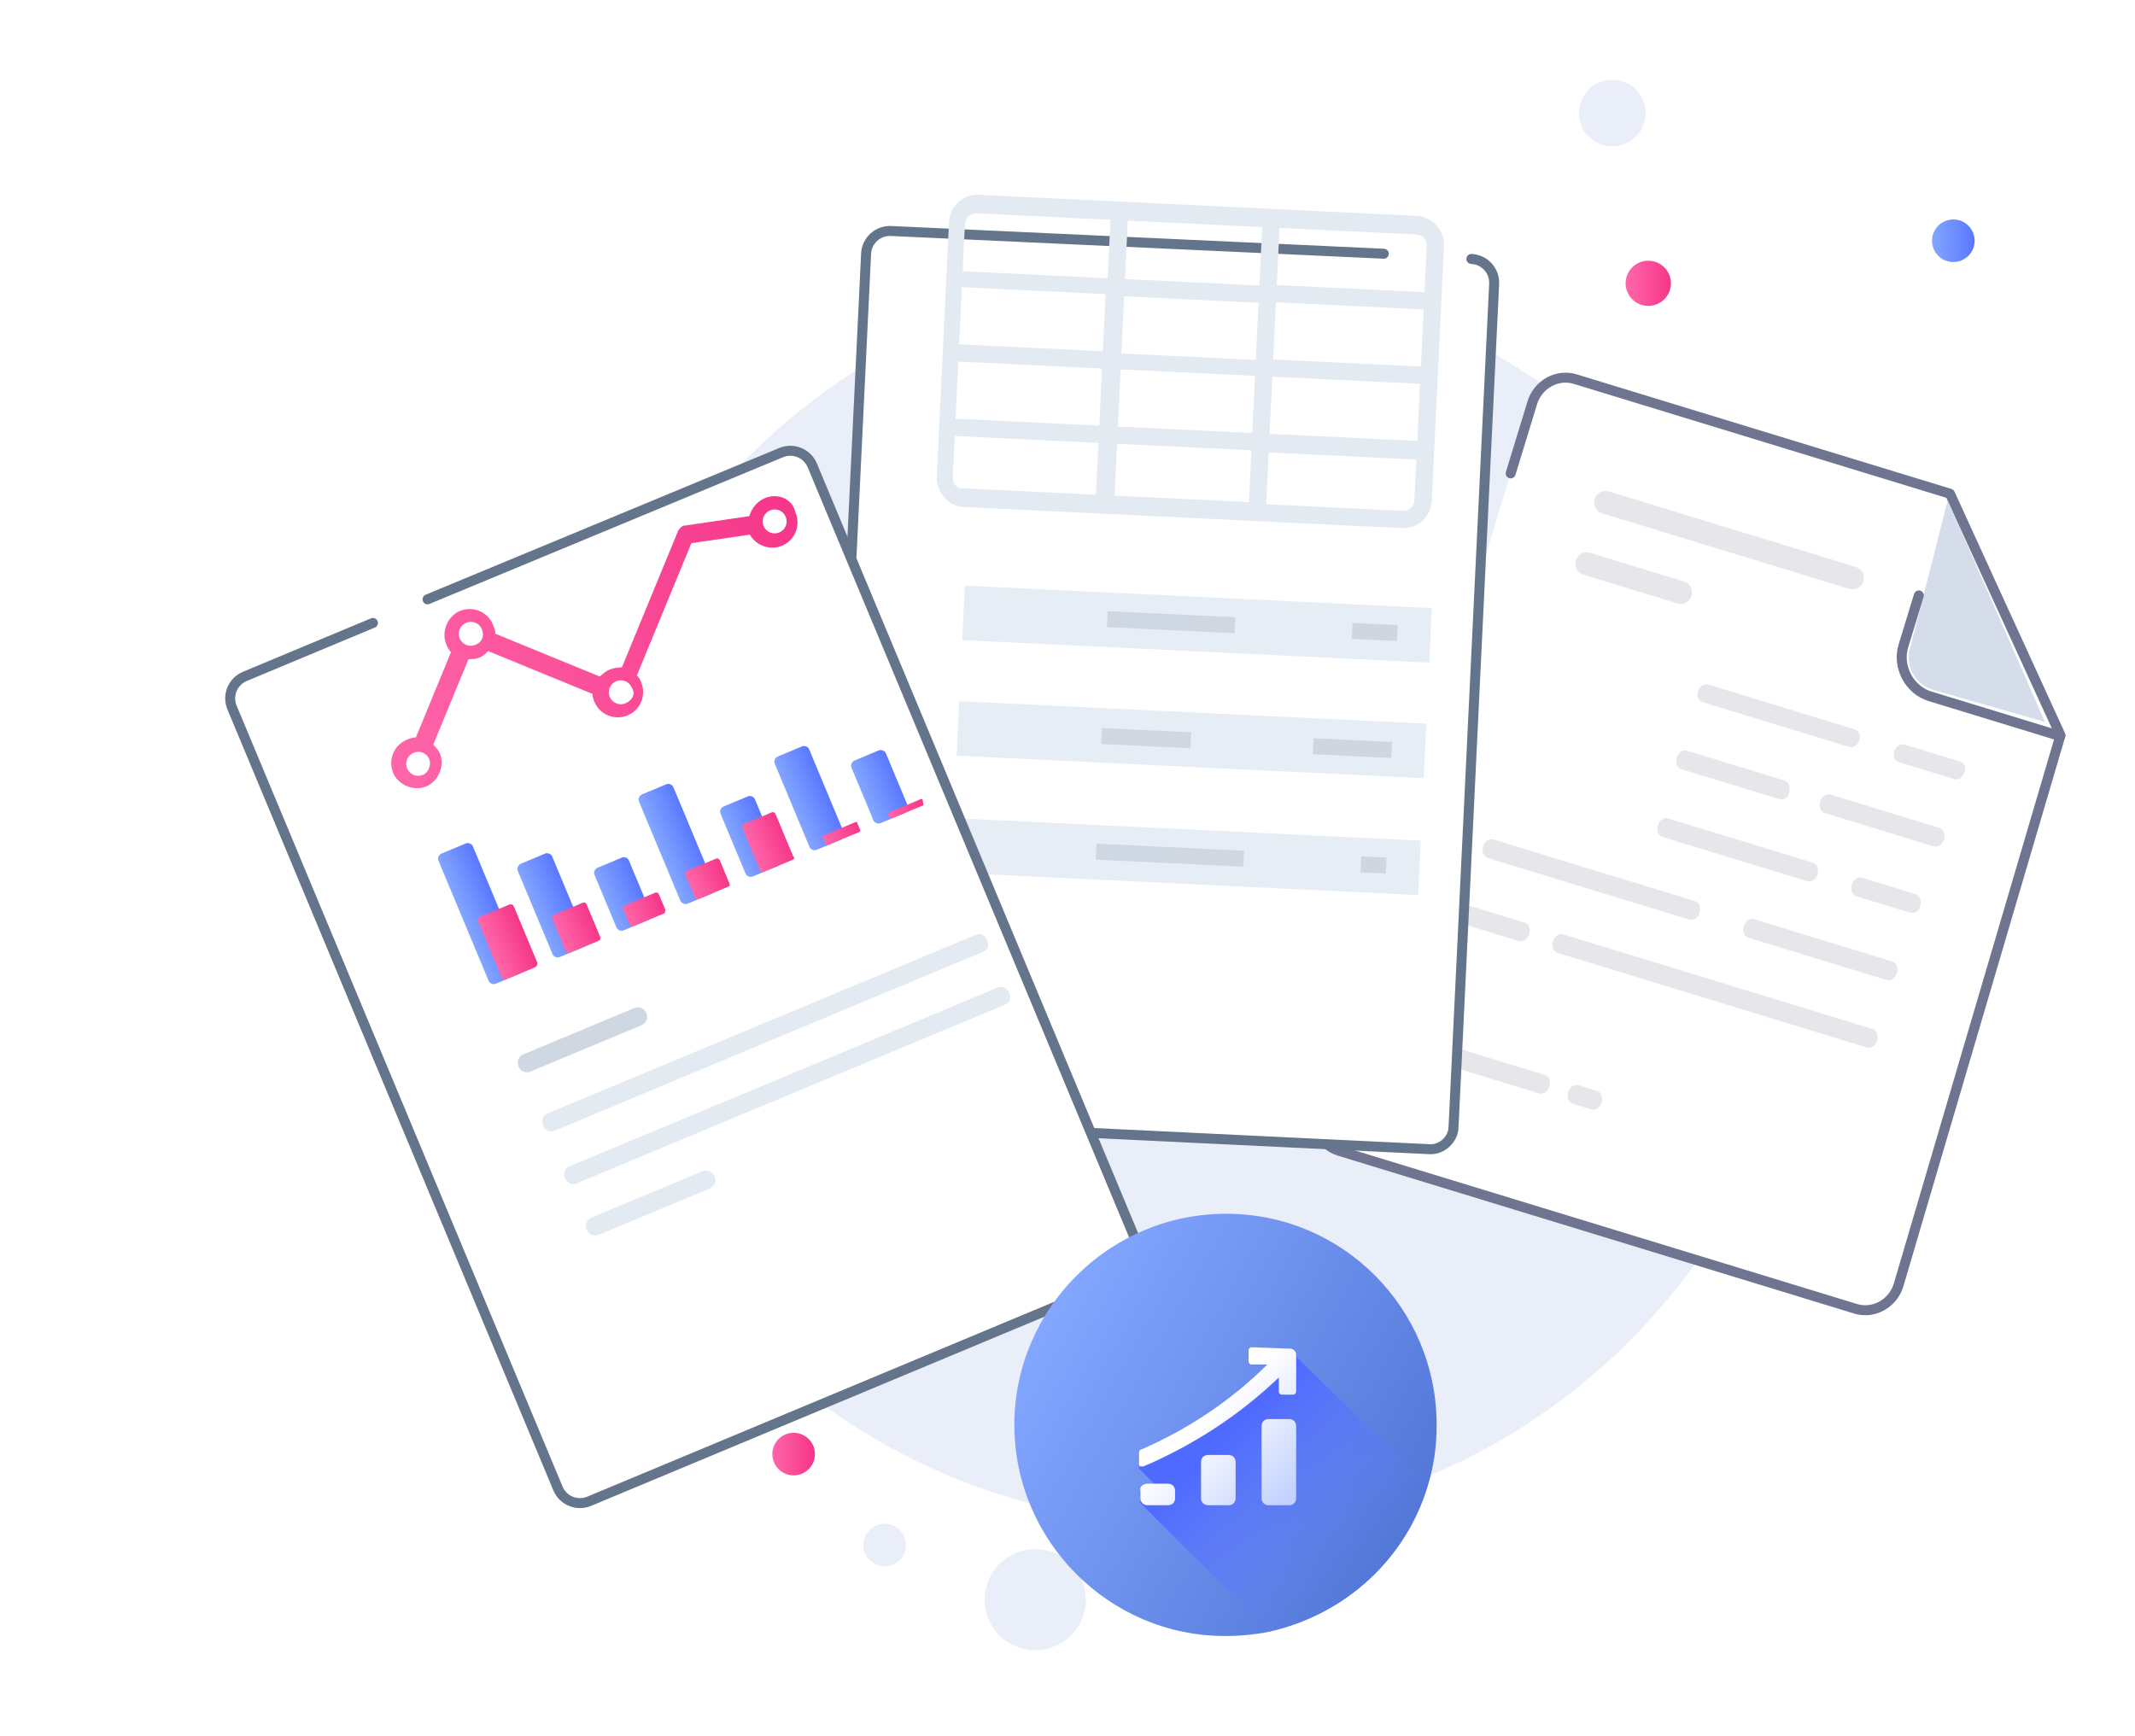 <svg viewBox="0 0 214 174" fill="none" xmlns="http://www.w3.org/2000/svg">
<path d="M119.175 152.759C153.682 152.759 181.655 124.712 181.655 90.114C181.655 55.517 153.682 27.47 119.175 27.47C84.669 27.47 56.696 55.517 56.696 90.114C56.696 124.712 84.669 152.759 119.175 152.759Z" fill="#EAEEF9"/>
<path d="M103.766 165.426C106.568 165.426 108.84 163.157 108.84 160.359C108.84 157.56 106.568 155.292 103.766 155.292C100.963 155.292 98.692 157.56 98.692 160.359C98.692 163.157 100.963 165.426 103.766 165.426Z" fill="#EAEEF9"/>
<path d="M161.606 14.667C163.45 14.667 164.944 13.175 164.944 11.333C164.944 9.492 163.45 8 161.606 8C159.762 8 158.268 9.492 158.268 11.333C158.268 13.175 159.762 14.667 161.606 14.667Z" fill="#EAEEF9"/>
<path d="M165.212 30.667C166.465 30.667 167.482 29.652 167.482 28.4C167.482 27.149 166.465 26.134 165.212 26.134C163.958 26.134 162.942 27.149 162.942 28.4C162.942 29.652 163.958 30.667 165.212 30.667Z" fill="url(#paint0_linear_163:14881)"/>
<path d="M88.677 157.026C89.857 157.026 90.814 156.07 90.814 154.892C90.814 153.714 89.857 152.759 88.677 152.759C87.497 152.759 86.54 153.714 86.54 154.892C86.54 156.07 87.497 157.026 88.677 157.026Z" fill="#EAEEF9"/>
<path d="M79.548 147.897C80.728 147.897 81.685 146.941 81.685 145.763C81.685 144.585 80.728 143.63 79.548 143.63C78.368 143.63 77.412 144.585 77.412 145.763C77.412 146.941 78.368 147.897 79.548 147.897Z" fill="url(#paint1_linear_163:14881)"/>
<path d="M195.789 26.267C196.969 26.267 197.926 25.312 197.926 24.134C197.926 22.956 196.969 22 195.789 22C194.609 22 193.653 22.956 193.653 24.134C193.653 25.312 194.609 26.267 195.789 26.267Z" fill="url(#paint2_linear_163:14881)"/>
<path d="M151.423 47.454L153.588 40.375C154.155 38.521 156.089 37.454 157.886 38.003L195.451 49.491L206.531 73.707L190.299 128.828C189.732 130.682 187.798 131.749 186.002 131.2L134.227 115.366C132.43 114.817 131.424 112.85 131.991 110.996L148.305 57.651" fill="white"/>
<path d="M151.423 47.454L153.588 40.375C154.155 38.521 156.089 37.454 157.886 38.003L195.451 49.491L206.531 73.707L190.299 128.828C189.732 130.682 187.798 131.749 186.002 131.2L134.227 115.366C132.43 114.817 131.424 112.85 131.991 110.996L148.305 57.651" stroke="#6F7590" stroke-miterlimit="10" stroke-linecap="round" stroke-linejoin="round"/>
<path d="M195.222 50.167L191.517 64.755C190.822 66.752 192.042 68.671 193.811 69.167L204.973 72.371" fill="#D5DDEA"/>
<path d="M187.135 105.006L156.103 95.516C155.695 95.391 155.497 94.87 155.652 94.364C155.806 93.859 156.262 93.537 156.67 93.662L187.702 103.152C188.111 103.277 188.308 103.798 188.154 104.304C187.999 104.81 187.544 105.131 187.135 105.006Z" fill="#E6E6EB"/>
<path d="M152.265 94.343L146.793 92.67C146.385 92.545 146.187 92.023 146.342 91.518C146.497 91.012 146.952 90.691 147.36 90.816L152.832 92.489C153.24 92.614 153.438 93.135 153.283 93.641C153.129 94.146 152.673 94.468 152.265 94.343Z" fill="#E6E6EB"/>
<path d="M189.115 98.24L175.233 93.994C174.824 93.869 174.626 93.348 174.781 92.842C174.936 92.337 175.391 92.015 175.8 92.14L189.682 96.386C190.091 96.511 190.288 97.032 190.134 97.537C189.979 98.043 189.524 98.365 189.115 98.24Z" fill="#E6E6EB"/>
<path d="M169.353 92.196L149.1 86.002C148.692 85.878 148.494 85.356 148.648 84.851C148.803 84.345 149.259 84.024 149.667 84.148L169.919 90.342C170.328 90.467 170.526 90.988 170.371 91.494C170.216 91.999 169.761 92.321 169.353 92.196Z" fill="#E6E6EB"/>
<path d="M190.345 76.405L195.898 78.104C196.306 78.228 196.762 77.907 196.916 77.401C197.071 76.896 196.929 76.484 196.439 76.334L190.886 74.636C190.478 74.511 190.022 74.832 189.867 75.338C189.713 75.844 189.936 76.281 190.345 76.405Z" fill="#E6E6EB"/>
<path d="M191.448 91.489L186.058 89.84C185.65 89.716 185.452 89.194 185.607 88.689C185.761 88.183 186.217 87.862 186.625 87.986L192.015 89.635C192.423 89.76 192.621 90.281 192.466 90.787C192.368 91.401 191.856 91.614 191.448 91.489Z" fill="#E6E6EB"/>
<path d="M181.076 88.317L166.622 83.897C166.214 83.772 166.016 83.251 166.17 82.745C166.325 82.239 166.781 81.918 167.189 82.043L181.725 86.488C182.133 86.613 182.331 87.134 182.177 87.64C181.996 88.23 181.566 88.467 181.076 88.317Z" fill="#E6E6EB"/>
<path d="M159.519 111.214L157.64 110.64C157.232 110.515 157.034 109.994 157.189 109.488C157.344 108.982 157.799 108.661 158.207 108.786L160.086 109.36C160.494 109.485 160.692 110.006 160.537 110.512C160.383 111.017 159.927 111.339 159.519 111.214Z" fill="#E6E6EB"/>
<path d="M154.292 109.615L143.267 106.243C142.859 106.118 142.661 105.597 142.816 105.092C142.97 104.586 143.426 104.264 143.834 104.389L154.859 107.761C155.267 107.886 155.465 108.407 155.31 108.913C155.156 109.418 154.7 109.74 154.292 109.615Z" fill="#E6E6EB"/>
<path d="M193.754 84.821L182.893 81.5C182.485 81.375 182.287 80.854 182.442 80.348C182.596 79.842 183.052 79.521 183.46 79.646L194.403 82.992C194.811 83.117 195.009 83.638 194.854 84.144C194.7 84.65 194.244 84.971 193.754 84.821Z" fill="#E6E6EB"/>
<path d="M170.66 70.387L185.36 74.882C185.768 75.007 186.224 74.686 186.378 74.18C186.533 73.674 186.309 73.237 185.901 73.112L171.202 68.617C170.793 68.492 170.338 68.814 170.183 69.319C170.028 69.825 170.252 70.262 170.66 70.387Z" fill="#E6E6EB"/>
<path d="M178.319 80.102L168.52 77.105C168.111 76.98 167.914 76.459 168.068 75.953C168.223 75.448 168.678 75.126 169.087 75.251L178.886 78.248C179.295 78.373 179.493 78.894 179.338 79.4C179.265 79.93 178.809 80.252 178.319 80.102Z" fill="#E6E6EB"/>
<path d="M185.386 59.039L160.56 51.447C159.988 51.272 159.653 50.617 159.834 50.027C160.014 49.437 160.659 49.081 161.23 49.256L186.056 56.848C186.628 57.023 186.963 57.678 186.783 58.268C186.602 58.858 185.958 59.214 185.386 59.039Z" fill="#E6E6EB"/>
<path d="M168.234 60.521L158.679 57.599C158.107 57.424 157.772 56.769 157.953 56.179C158.133 55.589 158.778 55.233 159.349 55.408L168.822 58.305C169.394 58.48 169.729 59.135 169.549 59.725C169.368 60.315 168.724 60.671 168.234 60.521Z" fill="#E6E6EB"/>
<path d="M192.332 59.689L190.786 64.745C190.141 66.852 191.397 69.171 193.438 69.796L206.504 73.792" stroke="#6F7590" stroke-miterlimit="10" stroke-linecap="round" stroke-linejoin="round"/>
<g filter="url(#filter0_d_163:14881)">
<path d="M143.313 104.202L85.029 101.394C83.695 101.33 82.68 100.213 82.744 98.881L86.818 14.31C86.882 12.978 88 11.964 89.334 12.028L147.485 14.829C148.819 14.894 149.835 16.011 149.771 17.343L145.69 102.047C145.632 103.246 144.514 104.26 143.313 104.202Z" fill="white"/>
</g>
<g filter="url(#filter1_d_163:14881)">
<path d="M147.479 14.957C148.813 15.021 149.829 16.137 149.765 17.467L145.69 102.049C145.632 103.246 144.514 104.259 143.314 104.201L85.029 101.393C83.695 101.329 82.68 100.214 82.744 98.884L86.812 14.434C86.876 13.104 87.994 12.091 89.328 12.156L138.706 14.434" stroke="#64748B" stroke-linecap="round"/>
</g>
<path d="M143.525 60.96L96.71 58.705L96.447 64.166L143.262 66.421L143.525 60.96Z" fill="#E6EDF5"/>
<path d="M123.829 61.88L111.025 61.264L110.948 62.862L123.752 63.479L123.829 61.88Z" fill="#CED7E2"/>
<path d="M136.013 63.569L136.041 62.97L139.577 63.14L139.548 63.739L136.013 63.569Z" fill="#CED7E2" stroke="#CDD6E1"/>
<path d="M142.967 72.547L96.152 70.292L95.889 75.752L142.704 78.008L142.967 72.547Z" fill="#E6EDF5"/>
<path d="M119.397 73.414L110.461 72.984L110.384 74.582L119.32 75.012L119.397 73.414Z" fill="#CED7E2"/>
<path d="M132.114 75.129L132.142 74.529L139.013 74.86L138.984 75.46L132.114 75.129Z" fill="#CED7E2" stroke="#CDD6E1"/>
<path d="M142.402 84.268L95.588 82.013L95.325 87.473L142.139 89.728L142.402 84.268Z" fill="#E6EDF5"/>
<path d="M124.707 85.284L109.902 84.571L109.825 86.169L124.63 86.882L124.707 85.284Z" fill="#CED7E2"/>
<path d="M136.89 86.972L136.919 86.373L138.455 86.447L138.426 87.046L136.89 86.972Z" fill="#CED7E2" stroke="#CDD6E1"/>
<path d="M142.077 21.644L127.539 20.944L127.406 20.937L127.272 20.931L112.334 20.211L112.201 20.205L112.068 20.198L98.063 19.524C96.463 19.447 95.198 20.721 95.121 22.319L93.896 47.757C93.819 49.355 95.088 50.751 96.555 50.822L140.569 52.942C142.17 53.019 143.434 51.745 143.511 50.147L144.737 24.709C144.814 23.111 143.544 21.715 142.077 21.644ZM112.05 42.758L112.326 37.031L125.797 37.68L125.521 43.407L112.05 42.758ZM125.438 45.138L125.187 50.332L111.717 49.683L111.967 44.489L125.438 45.138ZM126.15 30.355L125.874 36.082L112.403 35.433L112.679 29.706L126.15 30.355ZM112.769 27.841L113.045 22.114L126.516 22.763L126.233 28.623L112.762 27.974L112.769 27.841ZM142.419 36.745L127.614 36.032L127.89 30.305L142.695 31.018L142.419 36.745ZM110.542 35.21L96.138 34.516L96.414 28.789L110.818 29.483L110.542 35.21ZM96.055 36.247L110.459 36.941L110.183 42.668L95.779 41.974L96.055 36.247ZM127.531 37.763L142.335 38.477L142.059 44.203L127.255 43.49L127.531 37.763ZM143.003 24.626L142.778 29.287L127.974 28.574L128.249 22.847L141.987 23.509C142.52 23.534 143.035 23.96 143.003 24.626ZM97.974 21.388L111.311 22.031L111.029 27.891L96.491 27.191L96.715 22.529C96.754 21.73 97.307 21.356 97.974 21.388ZM95.496 47.834L95.695 43.705L110.1 44.399L109.849 49.593L96.512 48.951C95.972 49.058 95.464 48.5 95.496 47.834ZM140.652 51.211L126.915 50.549L127.165 45.355L141.97 46.068L141.771 50.197C141.745 50.73 141.186 51.237 140.652 51.211Z" fill="#E3EAF2"/>
<g filter="url(#filter2_d_163:14881)">
<path d="M112.916 117.017L59.065 139.49C57.833 140.005 56.436 139.432 55.922 138.201L23.262 59.94C22.748 58.709 23.323 57.313 24.555 56.799L78.283 34.377C79.515 33.863 80.912 34.436 81.425 35.666L114.086 113.927C114.6 115.158 114.025 116.554 112.916 117.017Z" fill="white"/>
</g>
<g filter="url(#filter3_d_163:14881)">
<path d="M42.852 49.08L78.283 34.377C79.515 33.863 80.912 34.435 81.425 35.666L114.086 113.927C114.6 115.158 114.025 116.553 112.916 117.016L59.065 139.49C57.833 140.004 56.436 139.431 55.922 138.201L23.262 59.94C22.748 58.709 23.323 57.313 24.555 56.799L37.38 51.447" stroke="#64748B" stroke-linecap="round"/>
</g>
<path d="M98.548 95.416L55.541 113.364C55.172 113.519 54.648 113.304 54.494 112.934L54.391 112.688C54.237 112.319 54.453 111.796 54.822 111.642L97.829 93.693C98.199 93.539 98.723 93.754 98.877 94.123L98.979 94.369C99.133 94.739 99.041 95.21 98.548 95.416Z" fill="#E3EAF2"/>
<path d="M100.756 100.707L57.749 118.655C57.38 118.81 56.856 118.595 56.702 118.226L56.599 117.979C56.445 117.61 56.661 117.087 57.03 116.933L100.037 98.984C100.407 98.83 100.931 99.045 101.085 99.414L101.187 99.66C101.341 100.03 101.249 100.502 100.756 100.707Z" fill="#E3EAF2"/>
<path d="M71.12 119.144L60.029 123.772C59.536 123.978 59.013 123.763 58.807 123.271C58.602 122.778 58.818 122.255 59.31 122.049L70.401 117.421C70.894 117.215 71.418 117.43 71.623 117.922C71.829 118.414 71.613 118.938 71.12 119.144Z" fill="#E3EAF2"/>
<path d="M64.29 102.778L53.199 107.407C52.706 107.612 52.183 107.397 51.977 106.905C51.772 106.413 51.987 105.89 52.48 105.684L63.571 101.055C64.064 100.85 64.588 101.065 64.793 101.557C64.998 102.049 64.783 102.573 64.29 102.778Z" fill="#CED7E2"/>
<path d="M76.671 49.931C75.932 50.24 75.347 50.917 75.111 51.738L68.703 52.679C68.405 52.659 68.087 52.936 67.943 53.285L62.337 66.894C61.916 66.926 61.494 66.957 61.125 67.111C60.755 67.265 60.437 67.543 60.118 67.82L49.644 63.523C49.664 63.225 49.561 62.979 49.407 62.61C48.842 61.256 47.322 60.735 46.09 61.249C44.858 61.763 44.211 63.334 44.725 64.564C44.827 64.81 44.981 65.179 45.207 65.374L41.685 73.923C41.388 73.903 41.018 74.058 40.771 74.16C39.416 74.726 38.892 76.245 39.406 77.475C39.919 78.706 41.491 79.351 42.723 78.836C43.955 78.322 44.602 76.752 44.089 75.521C43.934 75.152 43.709 74.957 43.431 74.64L46.953 66.09C47.374 66.059 47.672 66.079 48.042 65.925C48.411 65.771 48.73 65.493 48.925 65.267L59.4 69.565C59.379 69.862 59.482 70.109 59.584 70.355C60.149 71.708 61.669 72.23 62.902 71.716C64.257 71.15 64.781 69.631 64.267 68.4C64.165 68.154 64.062 67.908 63.836 67.713L69.298 54.453L75.162 53.595C75.748 54.651 77.144 55.224 78.376 54.71C79.732 54.144 80.256 52.625 79.742 51.395C79.424 49.938 77.904 49.417 76.671 49.931ZM42.384 77.677C41.768 77.935 41.069 77.648 40.813 77.033C40.556 76.418 40.843 75.72 41.46 75.463C42.076 75.205 42.774 75.492 43.031 76.107C43.236 76.599 43 77.42 42.384 77.677ZM47.651 64.643C47.035 64.9 46.337 64.614 46.08 63.998C45.823 63.383 46.111 62.685 46.727 62.428C47.343 62.171 48.041 62.457 48.298 63.073C48.555 63.688 48.391 64.334 47.651 64.643ZM62.686 70.505C62.07 70.762 61.371 70.476 61.115 69.861C60.858 69.245 61.145 68.547 61.761 68.29C62.378 68.033 63.076 68.32 63.333 68.935C63.713 69.499 63.425 70.197 62.686 70.505ZM78.109 53.377C77.493 53.634 76.795 53.347 76.538 52.732C76.281 52.117 76.569 51.419 77.185 51.162C77.801 50.905 78.499 51.191 78.756 51.806C79.013 52.422 78.725 53.12 78.109 53.377Z" fill="url(#paint3_linear_163:14881)"/>
<path d="M52.141 97.59L49.676 98.619C49.43 98.722 49.081 98.578 48.978 98.332L43.946 86.273C43.843 86.027 43.987 85.678 44.233 85.575L46.698 84.547C46.944 84.444 47.293 84.587 47.396 84.833L52.429 96.892C52.531 97.138 52.388 97.487 52.141 97.59Z" fill="url(#paint4_linear_163:14881)"/>
<path d="M53.62 96.973L50.785 98.156C50.539 98.259 50.364 98.187 50.262 97.941L47.951 92.404C47.848 92.158 47.92 91.983 48.166 91.88L51.001 90.698C51.247 90.595 51.422 90.666 51.524 90.912L53.835 96.45C53.938 96.696 53.743 96.922 53.62 96.973Z" fill="url(#paint5_linear_163:14881)"/>
<path d="M58.549 94.916L56.084 95.945C55.838 96.047 55.489 95.904 55.386 95.658L51.894 87.291C51.791 87.044 51.935 86.695 52.182 86.593L54.646 85.564C54.893 85.461 55.242 85.605 55.344 85.851L58.837 94.218C58.939 94.464 58.795 94.813 58.549 94.916Z" fill="url(#paint6_linear_163:14881)"/>
<path d="M64.957 92.242L62.492 93.27C62.246 93.373 61.897 93.23 61.794 92.984L59.586 87.692C59.483 87.446 59.627 87.097 59.873 86.995L62.338 85.966C62.584 85.863 62.934 86.006 63.036 86.252L65.244 91.544C65.347 91.79 65.203 92.139 64.957 92.242Z" fill="url(#paint7_linear_163:14881)"/>
<path d="M71.365 89.567L68.9 90.596C68.653 90.699 68.304 90.555 68.202 90.309L64.042 80.342C63.939 80.096 64.083 79.747 64.329 79.644L66.794 78.615C67.04 78.513 67.39 78.656 67.492 78.902L71.652 88.869C71.755 89.115 71.734 89.413 71.365 89.567Z" fill="url(#paint8_linear_163:14881)"/>
<path d="M77.896 86.842L75.431 87.871C75.185 87.973 74.835 87.83 74.733 87.584L72.216 81.554C72.114 81.308 72.257 80.959 72.504 80.856L74.969 79.828C75.215 79.725 75.564 79.868 75.667 80.115L78.183 86.144C78.286 86.39 78.142 86.739 77.896 86.842Z" fill="url(#paint9_linear_163:14881)"/>
<path d="M84.304 84.168L81.839 85.196C81.593 85.299 81.244 85.156 81.141 84.91L77.649 76.542C77.546 76.296 77.69 75.947 77.936 75.844L80.401 74.816C80.647 74.713 80.996 74.856 81.099 75.102L84.591 83.47C84.694 83.716 84.55 84.065 84.304 84.168Z" fill="url(#paint10_linear_163:14881)"/>
<path d="M90.712 81.493L88.247 82.522C88.001 82.625 87.651 82.481 87.549 82.235L85.341 76.944C85.238 76.698 85.382 76.349 85.628 76.246L88.093 75.218C88.339 75.115 88.688 75.258 88.791 75.504L90.999 80.795C91.102 81.041 90.958 81.391 90.712 81.493Z" fill="url(#paint11_linear_163:14881)"/>
<path d="M60.028 94.299L57.07 95.533C56.947 95.585 56.772 95.513 56.721 95.39L55.334 92.067C55.283 91.944 55.355 91.77 55.478 91.719L58.436 90.484C58.559 90.433 58.733 90.504 58.785 90.627L60.171 93.95C60.223 94.073 60.151 94.247 60.028 94.299Z" fill="url(#paint12_linear_163:14881)"/>
<path d="M66.559 91.573L63.478 92.859C63.355 92.91 63.18 92.839 63.129 92.716L62.461 91.116C62.41 90.993 62.482 90.819 62.605 90.767L65.686 89.481C65.809 89.43 65.984 89.502 66.035 89.625L66.703 91.224C66.631 91.399 66.682 91.522 66.559 91.573Z" fill="url(#paint13_linear_163:14881)"/>
<path d="M72.967 88.899L70.009 90.133C69.886 90.185 69.711 90.113 69.66 89.99L68.684 87.652C68.633 87.529 68.705 87.354 68.828 87.303L71.785 86.069C71.909 86.017 72.083 86.089 72.135 86.212L73.11 88.55C73.162 88.673 73.213 88.796 72.967 88.899Z" fill="url(#paint14_linear_163:14881)"/>
<path d="M79.374 86.225L76.54 87.408C76.417 87.459 76.243 87.388 76.191 87.264L74.394 82.958C74.342 82.835 74.414 82.66 74.537 82.609L77.372 81.426C77.495 81.374 77.669 81.446 77.721 81.569L79.518 85.876C79.693 85.948 79.621 86.122 79.374 86.225Z" fill="url(#paint15_linear_163:14881)"/>
<path d="M86.152 83.396L82.948 84.733C82.825 84.785 82.825 84.785 82.774 84.662L82.466 83.923C82.414 83.8 82.414 83.8 82.537 83.749L85.741 82.412C85.865 82.36 85.865 82.36 85.916 82.484L86.173 83.099C86.224 83.222 86.275 83.345 86.152 83.396Z" fill="url(#paint16_linear_163:14881)"/>
<path d="M92.56 80.723L89.356 82.06C89.356 82.06 89.233 82.111 89.182 81.988L89.027 81.618C89.027 81.618 88.976 81.495 89.099 81.444L92.303 80.107C92.303 80.107 92.426 80.055 92.478 80.178L92.56 80.723C92.632 80.548 92.56 80.723 92.56 80.723Z" fill="url(#paint17_linear_163:14881)"/>
<path d="M144 142.837C144 144.996 143.711 147.012 143.133 148.883C140.966 156.226 134.899 161.84 127.243 163.568C125.798 163.856 124.353 164 122.764 164C111.208 164 101.673 154.498 101.673 142.837C101.673 131.175 111.208 121.673 122.909 121.673C134.61 121.673 144 131.175 144 142.837Z" fill="url(#paint18_linear_163:14881)"/>
<path d="M143.133 148.883C140.966 156.226 134.899 161.84 127.243 163.568L114.241 150.611L115.975 149.027L114.097 147.156L116.986 144.996L128.254 137.222L129.554 135.638L143.133 148.883Z" fill="url(#paint19_linear_163:14881)"/>
<path d="M127.174 142.253H129.197C129.63 142.253 129.919 142.541 129.919 142.973V150.172C129.919 150.603 129.63 150.891 129.197 150.891H127.174C126.741 150.891 126.452 150.603 126.452 150.172V142.973C126.452 142.541 126.741 142.253 127.174 142.253Z" fill="url(#paint20_linear_163:14881)"/>
<path d="M121.107 145.853H123.13C123.563 145.853 123.852 146.141 123.852 146.573V150.172C123.852 150.604 123.563 150.892 123.13 150.892H121.107C120.674 150.892 120.385 150.604 120.385 150.172V146.573C120.385 146.141 120.674 145.853 121.107 145.853Z" fill="url(#paint21_linear_163:14881)"/>
<path d="M115.04 148.732H117.062C117.495 148.732 117.784 149.02 117.784 149.452V150.172C117.784 150.604 117.495 150.892 117.062 150.892H115.04C114.606 150.892 114.317 150.604 114.317 150.172V149.452C114.173 149.02 114.606 148.732 115.04 148.732Z" fill="url(#paint22_linear_163:14881)"/>
<path d="M129.342 135.199C129.63 135.199 129.919 135.487 129.919 135.775V139.518C129.919 139.662 129.775 139.806 129.63 139.806H128.475C128.33 139.806 128.186 139.662 128.186 139.518V138.078C124.285 141.822 119.663 144.845 114.607 147.004C114.462 147.004 114.462 147.004 114.318 147.004L114.173 146.861V145.565C114.173 145.421 114.318 145.277 114.462 145.277C119.085 143.261 123.419 140.382 127.03 136.783H125.441C125.297 136.783 125.152 136.639 125.152 136.495V135.343C125.152 135.199 125.297 135.055 125.441 135.055L129.342 135.199Z" fill="url(#paint23_linear_163:14881)"/>
<defs>
<filter id="filter0_d_163:14881" x="60.741" y="1.025" width="111.033" height="136.179" filterUnits="userSpaceOnUse" color-interpolation-filters="sRGB">
<feFlood flood-opacity="0" result="BackgroundImageFix"/>
<feColorMatrix in="SourceAlpha" type="matrix" values="0 0 0 0 0 0 0 0 0 0 0 0 0 0 0 0 0 0 127 0" result="hardAlpha"/>
<feOffset dy="11"/>
<feGaussianBlur stdDeviation="11"/>
<feColorMatrix type="matrix" values="0 0 0 0 0.398 0 0 0 0 0.477 0 0 0 0 0.575 0 0 0 0.18 0"/>
<feBlend mode="normal" in2="BackgroundImageFix" result="effect1_dropShadow_163:14881"/>
<feBlend mode="normal" in="SourceGraphic" in2="effect1_dropShadow_163:14881" result="shape"/>
</filter>
<filter id="filter1_d_163:14881" x="60.241" y="0.653" width="112.027" height="137.051" filterUnits="userSpaceOnUse" color-interpolation-filters="sRGB">
<feFlood flood-opacity="0" result="BackgroundImageFix"/>
<feColorMatrix in="SourceAlpha" type="matrix" values="0 0 0 0 0 0 0 0 0 0 0 0 0 0 0 0 0 0 127 0" result="hardAlpha"/>
<feOffset dy="11"/>
<feGaussianBlur stdDeviation="11"/>
<feColorMatrix type="matrix" values="0 0 0 0 0.398 0 0 0 0 0.477 0 0 0 0 0.575 0 0 0 0.18 0"/>
<feBlend mode="normal" in2="BackgroundImageFix" result="effect1_dropShadow_163:14881"/>
<feBlend mode="normal" in="SourceGraphic" in2="effect1_dropShadow_163:14881" result="shape"/>
</filter>
<filter id="filter2_d_163:14881" x="1.074" y="23.189" width="135.202" height="149.49" filterUnits="userSpaceOnUse" color-interpolation-filters="sRGB">
<feFlood flood-opacity="0" result="BackgroundImageFix"/>
<feColorMatrix in="SourceAlpha" type="matrix" values="0 0 0 0 0 0 0 0 0 0 0 0 0 0 0 0 0 0 127 0" result="hardAlpha"/>
<feOffset dy="11"/>
<feGaussianBlur stdDeviation="11"/>
<feColorMatrix type="matrix" values="0 0 0 0 0.398 0 0 0 0 0.477 0 0 0 0 0.575 0 0 0 0.18 0"/>
<feBlend mode="normal" in2="BackgroundImageFix" result="effect1_dropShadow_163:14881"/>
<feBlend mode="normal" in="SourceGraphic" in2="effect1_dropShadow_163:14881" result="shape"/>
</filter>
<filter id="filter3_d_163:14881" x="0.574" y="22.688" width="136.202" height="150.49" filterUnits="userSpaceOnUse" color-interpolation-filters="sRGB">
<feFlood flood-opacity="0" result="BackgroundImageFix"/>
<feColorMatrix in="SourceAlpha" type="matrix" values="0 0 0 0 0 0 0 0 0 0 0 0 0 0 0 0 0 0 127 0" result="hardAlpha"/>
<feOffset dy="11"/>
<feGaussianBlur stdDeviation="11"/>
<feColorMatrix type="matrix" values="0 0 0 0 0.398 0 0 0 0 0.477 0 0 0 0 0.575 0 0 0 0.18 0"/>
<feBlend mode="normal" in2="BackgroundImageFix" result="effect1_dropShadow_163:14881"/>
<feBlend mode="normal" in="SourceGraphic" in2="effect1_dropShadow_163:14881" result="shape"/>
</filter>
<linearGradient id="paint0_linear_163:14881" x1="163.026" y1="28.452" x2="167.439" y2="28.452" gradientUnits="userSpaceOnUse">
<stop stop-color="#FF66A9"/>
<stop offset="1" stop-color="#F53689"/>
</linearGradient>
<linearGradient id="paint1_linear_163:14881" x1="77.418" y1="145.707" x2="81.563" y2="145.707" gradientUnits="userSpaceOnUse">
<stop stop-color="#FF66A9"/>
<stop offset="1" stop-color="#F53689"/>
</linearGradient>
<linearGradient id="paint2_linear_163:14881" x1="193.694" y1="24.171" x2="197.839" y2="24.171" gradientUnits="userSpaceOnUse">
<stop stop-color="#83A6FF"/>
<stop offset="1" stop-color="#5A78FF"/>
</linearGradient>
<linearGradient id="paint3_linear_163:14881" x1="37.776" y1="73.471" x2="81.627" y2="55.171" gradientUnits="userSpaceOnUse">
<stop stop-color="#FF66A9"/>
<stop offset="1" stop-color="#F53689"/>
</linearGradient>
<linearGradient id="paint4_linear_163:14881" x1="46.405" y1="92.335" x2="49.879" y2="90.885" gradientUnits="userSpaceOnUse">
<stop stop-color="#83A6FF"/>
<stop offset="1" stop-color="#5A78FF"/>
</linearGradient>
<linearGradient id="paint5_linear_163:14881" x1="49.159" y1="95.13" x2="52.632" y2="93.68" gradientUnits="userSpaceOnUse">
<stop stop-color="#FF66A9"/>
<stop offset="1" stop-color="#F53689"/>
</linearGradient>
<linearGradient id="paint6_linear_163:14881" x1="53.609" y1="91.491" x2="57.083" y2="90.041" gradientUnits="userSpaceOnUse">
<stop stop-color="#83A6FF"/>
<stop offset="1" stop-color="#5A78FF"/>
</linearGradient>
<linearGradient id="paint7_linear_163:14881" x1="60.681" y1="90.329" x2="64.154" y2="88.879" gradientUnits="userSpaceOnUse">
<stop stop-color="#83A6FF"/>
<stop offset="1" stop-color="#5A78FF"/>
</linearGradient>
<linearGradient id="paint8_linear_163:14881" x1="66.127" y1="85.272" x2="69.6" y2="83.823" gradientUnits="userSpaceOnUse">
<stop stop-color="#83A6FF"/>
<stop offset="1" stop-color="#5A78FF"/>
</linearGradient>
<linearGradient id="paint9_linear_163:14881" x1="73.39" y1="84.57" x2="76.864" y2="83.12" gradientUnits="userSpaceOnUse">
<stop stop-color="#83A6FF"/>
<stop offset="1" stop-color="#5A78FF"/>
</linearGradient>
<linearGradient id="paint10_linear_163:14881" x1="79.351" y1="80.748" x2="82.825" y2="79.298" gradientUnits="userSpaceOnUse">
<stop stop-color="#83A6FF"/>
<stop offset="1" stop-color="#5A78FF"/>
</linearGradient>
<linearGradient id="paint11_linear_163:14881" x1="86.423" y1="79.586" x2="89.897" y2="78.136" gradientUnits="userSpaceOnUse">
<stop stop-color="#83A6FF"/>
<stop offset="1" stop-color="#5A78FF"/>
</linearGradient>
<linearGradient id="paint12_linear_163:14881" x1="56.038" y1="93.694" x2="59.511" y2="92.245" gradientUnits="userSpaceOnUse">
<stop stop-color="#FF66A9"/>
<stop offset="1" stop-color="#F53689"/>
</linearGradient>
<linearGradient id="paint13_linear_163:14881" x1="62.824" y1="91.945" x2="66.298" y2="90.495" gradientUnits="userSpaceOnUse">
<stop stop-color="#FF66A9"/>
<stop offset="1" stop-color="#F53689"/>
</linearGradient>
<linearGradient id="paint14_linear_163:14881" x1="69.182" y1="88.79" x2="72.656" y2="87.341" gradientUnits="userSpaceOnUse">
<stop stop-color="#FF66A9"/>
<stop offset="1" stop-color="#F53689"/>
</linearGradient>
<linearGradient id="paint15_linear_163:14881" x1="75.209" y1="85.032" x2="78.682" y2="83.583" gradientUnits="userSpaceOnUse">
<stop stop-color="#FF66A9"/>
<stop offset="1" stop-color="#F53689"/>
</linearGradient>
<linearGradient id="paint16_linear_163:14881" x1="82.651" y1="84.291" x2="86.125" y2="82.842" gradientUnits="userSpaceOnUse">
<stop stop-color="#FF66A9"/>
<stop offset="1" stop-color="#F53689"/>
</linearGradient>
<linearGradient id="paint17_linear_163:14881" x1="89.051" y1="81.802" x2="92.525" y2="80.352" gradientUnits="userSpaceOnUse">
<stop stop-color="#FF66A9"/>
<stop offset="1" stop-color="#F53689"/>
</linearGradient>
<linearGradient id="paint18_linear_163:14881" x1="104.15" y1="132.758" x2="141.627" y2="153.867" gradientUnits="userSpaceOnUse">
<stop stop-color="#83A6FF"/>
<stop offset="0.995" stop-color="#5277D7"/>
</linearGradient>
<linearGradient id="paint19_linear_163:14881" x1="122.908" y1="143.895" x2="135.706" y2="156.737" gradientUnits="userSpaceOnUse">
<stop stop-color="#4F6AFF"/>
<stop offset="1" stop-color="#657EFF" stop-opacity="0"/>
</linearGradient>
<linearGradient id="paint20_linear_163:14881" x1="130.594" y1="148.973" x2="122.38" y2="140.732" gradientUnits="userSpaceOnUse">
<stop offset="0.011" stop-color="#C2D1FF"/>
<stop offset="1" stop-color="white"/>
</linearGradient>
<linearGradient id="paint21_linear_163:14881" x1="126.658" y1="152.897" x2="118.444" y2="144.655" gradientUnits="userSpaceOnUse">
<stop offset="0.011" stop-color="#C2D1FF"/>
<stop offset="1" stop-color="white"/>
</linearGradient>
<linearGradient id="paint22_linear_163:14881" x1="122.878" y1="156.663" x2="114.665" y2="148.421" gradientUnits="userSpaceOnUse">
<stop offset="0.011" stop-color="#C2D1FF"/>
<stop offset="1" stop-color="white"/>
</linearGradient>
<linearGradient id="paint23_linear_163:14881" x1="130.168" y1="149.399" x2="121.954" y2="141.157" gradientUnits="userSpaceOnUse">
<stop offset="0.011" stop-color="#C2D1FF"/>
<stop offset="1" stop-color="white"/>
</linearGradient>
</defs>
</svg>
